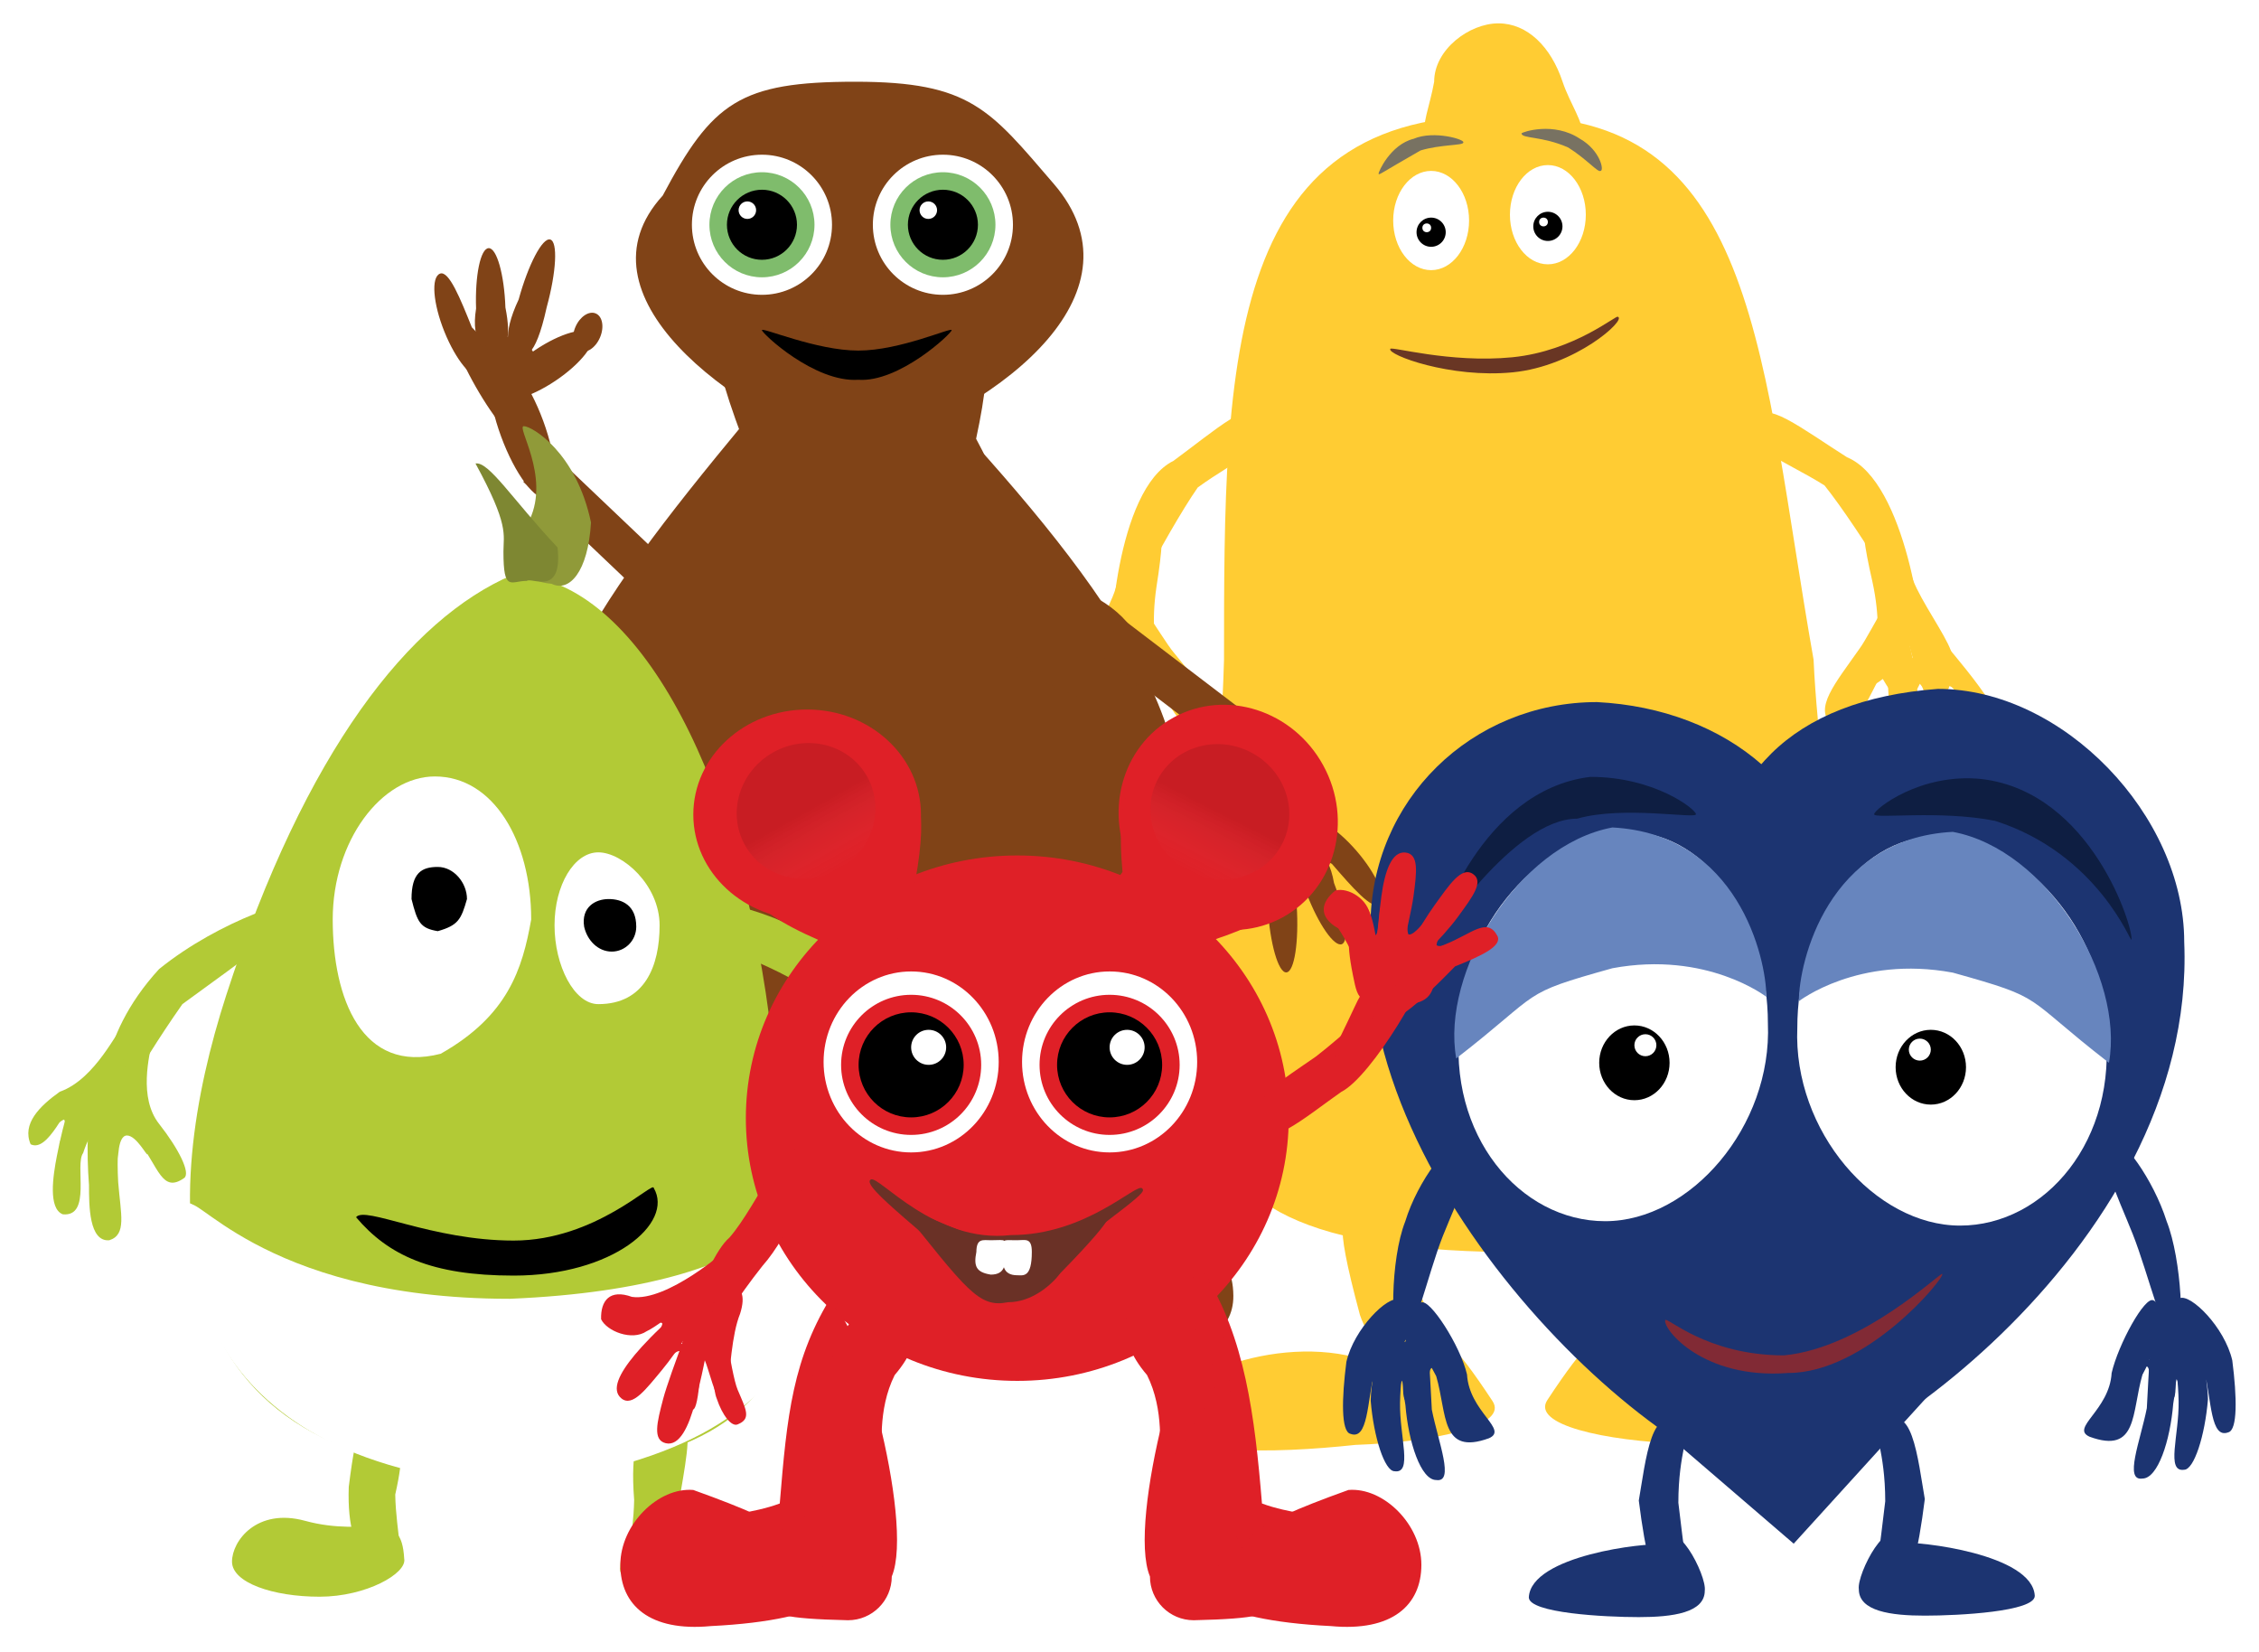 <svg width="387" height="283" viewBox="0 0 387 283" fill="none" xmlns="http://www.w3.org/2000/svg">
<g filter="url(#filter0_d_363_1552)">
<path d="M267.693 10C270.193 17.5 277.693 23.5 256.693 20C239.693 23 244.193 18.5 245.693 10C245.693 4.477 251.723 0 256.693 0C261.664 0 265.693 4 267.693 10Z" fill="#FFCC33"/>
<path d="M310.693 109C313.193 164 340.693 210.5 261.193 210.5C185.193 210.5 207.693 178.5 209.693 109C209.693 57.637 209.693 13 260.193 16C301.193 16 301.693 58 310.693 109Z" fill="#FFCC33"/>
<path d="M255.693 236C258.443 240.176 246.193 243 232.193 243.5C218.193 245 199.693 245.5 199.693 239C197.693 233.5 216.693 224.5 232.193 228.5C245.724 228.5 242.193 215.5 255.693 236Z" fill="#FFCC33"/>
<path d="M243.337 217.819C247.193 227 255.053 236.053 252.193 237C249.333 237.947 235.931 230.161 232.98 221.248C228.193 203.395 229.955 204.342 232.815 203.395C235.675 202.448 239.693 196 243.337 217.819Z" fill="#FFCC33"/>
<path d="M265.082 235.821C262.332 239.997 274.582 242.821 288.582 243.321C302.582 244.821 321.082 245.321 321.082 238.821C323.082 233.321 304.082 224.321 288.582 228.321C275.051 228.321 278.582 215.321 265.082 235.821Z" fill="#FFCC33"/>
<path d="M277.439 217.64C273.582 226.821 265.722 235.874 268.582 236.821C271.442 237.768 284.845 229.982 287.796 221.069C292.582 203.216 290.821 204.163 287.961 203.216C285.101 202.269 281.082 195.821 277.439 217.64Z" fill="#FFCC33"/>
<path d="M196.693 117C196.693 125.284 199.693 133 196.693 133C194.193 134 191.693 128 191.693 117C191.693 108.716 193.589 102 194.693 102C195.798 102 196.693 108.716 196.693 117Z" fill="#FFCC33"/>
<path d="M190.693 115.5C188.401 123.461 190.451 131.294 187.693 130.5C185.118 130.8 184.15 124.071 187.193 113.5C189.485 105.539 192.042 99.502 193.057 99.794C194.072 100.086 192.985 107.539 190.693 115.5Z" fill="#FFCC33"/>
<path d="M185.693 115.5C180.962 122.301 180.549 128.139 178.193 126.5C176.362 125.226 176.912 121.53 183.194 112.5C187.924 105.7 192.097 100.449 192.965 101.053C193.832 101.656 190.424 108.699 185.693 115.5Z" fill="#FFCC33"/>
<path d="M201.168 107.883C205.693 113.5 209.693 117.5 206.693 120.5C203.193 123.5 200.552 116.665 196.688 110.869C192.825 105.073 190.456 98.824 191.694 98C192.693 93.5 198.693 105 201.168 107.883Z" fill="#FFCC33"/>
<path d="M193.688 112.75C193.688 114.407 193.693 119 191.193 114.5C188.198 119.25 188.688 114.407 188.688 112.75C188.688 111.093 189.808 109.75 191.188 109.75C192.569 109.75 193.688 111.093 193.688 112.75Z" fill="#FFCC33"/>
<path d="M200.116 110.5C200.648 112.069 202.132 116.416 197.475 113.245C194.193 120 194.229 114.249 193.696 112.68C193.163 111.111 194.169 109.352 195.941 108.75C197.714 108.148 199.583 108.931 200.116 110.5Z" fill="#FFCC33"/>
<path d="M188.322 114.651C188.108 115.609 187.518 118.263 186.141 115.225C182.4 117.63 184.19 114.733 184.404 113.776C184.618 112.818 185.669 112.238 186.75 112.48C187.832 112.722 188.536 113.694 188.322 114.651Z" fill="#FFCC33"/>
<path d="M205.193 79.5C199.834 87.205 189.193 107.5 190.693 108C189.716 106.662 191.193 79.795 201.014 74.95C207.78 70.007 215.693 63 215.036 68.422C219.193 72 211.96 74.557 205.193 79.5Z" fill="#FFCC33"/>
<path d="M198.128 96.466C196.193 109.5 201.693 111 193.027 107.51C177.193 118.5 190.485 101.827 191.461 95.446C192.437 89.065 194.721 84.12 196.563 84.402C198.404 84.683 200.193 83.5 198.128 96.466Z" fill="#FFCC33"/>
<path d="M323.584 115.991C324.145 124.257 321.673 132.157 324.666 131.955C327.228 132.783 329.317 126.628 328.573 115.653C328.013 107.388 325.668 100.816 324.566 100.89C323.464 100.965 323.024 107.726 323.584 115.991Z" fill="#FFCC33"/>
<path d="M329.469 114.089C332.294 121.877 330.779 129.83 333.477 128.852C336.066 128.976 336.577 122.198 332.826 111.857C330.001 104.069 327.042 98.218 326.049 98.579C325.056 98.939 326.644 106.301 329.469 114.089Z" fill="#FFCC33"/>
<path d="M334.458 113.751C339.638 120.216 340.445 126.013 342.684 124.219C344.425 122.824 343.627 119.174 336.749 110.589C331.569 104.124 327.051 99.168 326.226 99.829C325.401 100.489 329.278 107.286 334.458 113.751Z" fill="#FFCC33"/>
<path d="M318.503 107.198C314.368 113.108 310.648 117.369 313.844 120.16C317.539 122.916 319.712 115.918 323.175 109.874C326.637 103.83 328.578 97.436 327.288 96.697C325.986 92.275 320.778 104.154 318.503 107.198Z" fill="#FFCC33"/>
<path d="M326.295 111.548C326.407 113.201 326.713 117.784 328.903 113.125C332.212 117.662 331.396 112.863 331.284 111.21C331.172 109.557 329.964 108.292 328.587 108.386C327.209 108.479 326.183 109.895 326.295 111.548Z" fill="#FFCC33"/>
<path d="M319.73 109.738C319.305 111.339 318.119 115.776 322.551 112.298C326.282 118.815 325.857 113.08 326.283 111.479C326.708 109.877 325.586 108.189 323.777 107.709C321.968 107.228 320.156 108.136 319.73 109.738Z" fill="#FFCC33"/>
<path d="M331.778 113.082C332.056 114.023 332.824 116.632 333.993 113.507C337.887 115.653 335.906 112.884 335.627 111.943C335.349 111.003 334.262 110.495 333.199 110.809C332.136 111.124 331.5 112.141 331.778 113.082Z" fill="#FFCC33"/>
<path d="M312.568 79.152C318.436 86.477 330.425 106.006 328.962 106.606C329.847 105.205 326.556 78.499 316.431 74.329C309.345 69.856 300.977 63.4 301.999 68.765C298.093 72.616 305.483 74.678 312.568 79.152Z" fill="#FFCC33"/>
<path d="M320.764 95.601C323.576 108.475 318.19 110.343 326.601 106.275C343.141 116.169 328.753 100.433 327.347 94.133C325.942 87.832 323.329 83.053 321.511 83.459C319.693 83.864 317.827 82.805 320.764 95.601Z" fill="#FFCC33"/>
<ellipse cx="245.174" cy="33.775" rx="6.5" ry="8.5" fill="white"/>
<circle cx="245.174" cy="35.775" r="2.5" fill="black"/>
<circle cx="244.424" cy="35.025" r="0.75" fill="white"/>
<ellipse cx="265.174" cy="32.775" rx="6.5" ry="8.5" fill="white"/>
<circle cx="265.174" cy="34.775" r="2.5" fill="black"/>
<circle cx="264.424" cy="34.025" r="0.75" fill="white"/>
<path d="M250.674 20.433C250.674 20.933 246.788 20.73 243.353 21.775C236.353 25.775 236.254 26.038 236.173 25.774C236.093 25.51 238.173 20.774 242.173 19.774C245.673 18.274 251.174 19.933 250.674 20.433Z" fill="#787262"/>
<path d="M274.174 25.275C273.796 25.603 271.715 23.182 268.674 21.275C264.174 19.275 260.674 19.775 260.661 18.844C260.808 18.61 266.174 16.775 270.674 19.775C274.174 21.775 274.879 25.325 274.174 25.275Z" fill="#787262"/>
<path d="M277.174 50.275C278.674 50.775 269.891 58.713 259.174 59.775C248.457 60.837 237.674 56.775 238.174 55.775C238.119 55.226 248.362 58.26 259.079 57.198C269.796 56.136 277.119 49.726 277.174 50.275Z" fill="#693624"/>
</g>
<g filter="url(#filter1_d_363_1552)">
<path d="M180.534 27.5C196.034 45.5 173.534 65 146.534 74C125.034 66.5 98.034 46.5 113.534 29.5C122.034 13.5 126.772 10 146.534 10C166.297 10 169.572 14.769 180.534 27.5Z" fill="#804317"/>
<path d="M202.534 135.5C202.534 162.01 177.686 183.5 147.034 183.5C116.383 183.5 91.534 162.01 91.534 135.5C91.534 108.99 112.534 86.5 144.534 48C175.534 80.5 202.534 108.99 202.534 135.5Z" fill="#804317"/>
<path d="M167.221 71.16C179.721 94.16 159.095 80.16 147.221 80.16C135.347 80.16 117.221 88.16 127.221 71.16C113.034 33.5 135.347 61.16 147.221 61.16C159.095 61.16 174.034 39.5 167.221 71.16Z" fill="#804317"/>
<ellipse cx="184" cy="105.955" rx="12.992" ry="8.442" transform="rotate(29.56 184 105.955)" fill="#804317"/>
<path d="M163.034 52.552C163.034 53.104 154.034 61.552 147.034 61.052C139.534 61.552 130.534 53.104 130.534 52.552C130.534 51.999 139.855 56.052 147.034 56.052C154.214 56.052 163.034 51.999 163.034 52.552Z" fill="black"/>
<circle cx="161.534" cy="34.5" r="12" fill="white"/>
<circle cx="161.534" cy="34.5" r="9" fill="#7FBC6C"/>
<circle cx="161.534" cy="34.5" r="6" fill="black"/>
<circle cx="159.034" cy="32" r="1.5" fill="white"/>
<circle cx="130.534" cy="34.5" r="12" fill="white"/>
<circle cx="130.534" cy="34.5" r="9" fill="#7FBC6C"/>
<circle cx="130.534" cy="34.5" r="6" fill="black"/>
<circle cx="128.034" cy="32" r="1.5" fill="white"/>
<rect x="94.47" y="73.459" width="25.706" height="7" transform="rotate(43.567 94.47 73.459)" fill="#804317"/>
<rect width="30.575" height="7.128" transform="matrix(-0.795 -0.606 0.621 -0.784 212.36 126.274)" fill="#804317"/>
<rect width="7.181" height="14.906" transform="matrix(-0.901 0.434 -0.445 -0.895 223.289 134.052)" fill="#804317"/>
<circle cx="86.669" cy="59.172" r="5.5" transform="rotate(5.604 86.669 59.172)" fill="#804317"/>
<ellipse cx="100.683" cy="52.91" rx="2.29" ry="3.5" transform="rotate(23.265 100.683 52.91)" fill="#804317"/>
<ellipse cx="93.425" cy="58.589" rx="3.154" ry="9.534" transform="rotate(56.103 93.425 58.589)" fill="#804317"/>
<path d="M93.658 48.624C91.607 57.945 89.746 57.111 88.419 56.746C87.092 56.381 85.875 53.596 88.853 47.303C90.514 41.262 92.937 36.661 94.263 37.026C95.59 37.391 95.319 42.584 93.658 48.624Z" fill="#804317"/>
<path d="M86.585 48.675C87.649 53.964 86.758 56.316 84.731 56.387C83.344 56.436 80.582 54.888 81.559 48.852C81.359 43.187 82.322 38.555 83.71 38.506C85.097 38.457 86.385 43.01 86.585 48.675Z" fill="#804317"/>
<path d="M80.835 52.068C84.972 55.991 83.996 59.885 82.458 60.503C80.921 61.122 78.088 57.677 76.129 52.81C74.171 47.942 73.83 43.495 75.367 42.876C76.904 42.258 78.877 47.201 80.835 52.068Z" fill="#804317"/>
<ellipse cx="83.537" cy="61.14" rx="2.319" ry="12.079" transform="rotate(-29.718 83.537 61.14)" fill="#804317"/>
<ellipse cx="89.45" cy="69.426" rx="3.847" ry="12.619" transform="rotate(-20.162 89.45 69.426)" fill="#804317"/>
<circle cx="220.345" cy="139.152" r="5.5" transform="rotate(166.604 220.345 139.152)" fill="#804317"/>
<ellipse cx="209.133" cy="149.635" rx="2.29" ry="3.5" transform="rotate(-175.736 209.133 149.635)" fill="#804317"/>
<ellipse cx="214.147" cy="141.903" rx="3.154" ry="9.534" transform="rotate(-142.897 214.147 141.903)" fill="#804317"/>
<path d="M217.171 151.4C216.075 141.92 218.107 142.103 219.481 142.016C220.854 141.929 222.911 144.166 222.145 151.085C222.54 157.338 221.748 162.477 220.375 162.564C219.001 162.651 217.567 157.653 217.171 151.4Z" fill="#804317"/>
<path d="M223.843 149.05C221.114 144.395 221.191 141.881 223.084 141.154C224.38 140.656 227.495 141.22 228.537 147.246C230.57 152.537 231.168 157.23 229.872 157.729C228.576 158.227 225.876 154.341 223.843 149.05Z" fill="#804317"/>
<path d="M228.174 143.969C222.986 141.607 222.641 137.607 223.893 136.522C225.145 135.437 228.946 137.771 232.382 141.736C235.818 145.701 237.589 149.795 236.337 150.88C235.085 151.965 231.611 147.934 228.174 143.969Z" fill="#804317"/>
<path d="M174.534 194.5C173.034 207 173.534 213.5 168.353 216.5C163.267 216.833 163.034 209 165.534 195.5C164.034 183.5 161.534 171 168.353 173.433C173.439 173.1 173.758 182.651 174.534 194.5Z" fill="#804317"/>
<path d="M119.533 193.558C121.273 181.089 120.898 174.58 126.136 171.681C131.228 171.445 131.31 179.282 128.551 192.731C129.819 204.758 132.078 217.303 125.307 214.74C120.216 214.975 120.081 205.419 119.533 193.558Z" fill="#804317"/>
<path d="M134.534 217.5C134.978 221.062 125.259 223.038 117.534 224C109.809 226.291 100.978 225.062 100.534 221.5C100.091 217.938 107.31 210.462 115.034 209.5C122.759 208.538 134.091 213.938 134.534 217.5Z" fill="#804317"/>
<path d="M85.615 218.261C85.085 211.659 90.6 207.419 102.034 206.5C114.281 207.335 125.991 207.461 126.281 215.335C127.534 223.5 114.781 224.835 103.703 227.248C92.268 228.167 86.298 226.749 85.615 218.261Z" fill="#804317"/>
<path d="M135.534 216C135.534 219.5 132.162 221.5 125.534 221.5C118.907 221.5 113.534 219.038 113.534 216C113.534 212.962 118.907 210.5 125.534 210.5C132.162 210.5 135.534 211.5 135.534 216Z" fill="#804317"/>
<path d="M162.451 215.767C162.258 212.115 172.092 210.819 179.865 210.408C187.732 208.646 196.456 210.542 196.649 214.195C196.842 217.848 189.117 224.916 181.344 225.327C173.571 225.738 162.644 219.42 162.451 215.767Z" fill="#804317"/>
<path d="M211.292 217.938C211.35 224.272 205.546 227.945 194.075 228.05C181.919 226.427 170.249 225.516 170.521 217.984C169.854 210.11 182.669 209.697 193.892 208.143C205.363 208.037 211.217 209.794 211.292 217.938Z" fill="#804317"/>
<path d="M161.342 217.103C161.591 213.612 165.097 211.856 171.707 212.327C178.318 212.797 183.502 215.635 183.287 218.665C183.071 221.694 177.537 223.769 170.927 223.299C164.316 222.829 161.023 221.592 161.342 217.103Z" fill="#804317"/>
</g>
<g filter="url(#filter2_d_363_1552)">
<path d="M131.747 170C137.247 211.5 149.747 246.5 87.747 248.5C24.747 248.5 27.747 200.5 38.747 166.5C52.328 124.523 70.247 102 87.747 94.5C108.247 94.5 126.048 127 131.747 170Z" fill="#B2CA36"/>
<path d="M101.247 85.5C100.747 94 97.5 97.5 94.5 96C89.5 95.5 90.747 93.837 90.747 85C94.247 77.5 88.367 69 89.747 69C91.128 69 98.747 73.5 101.247 85.5Z" fill="#909A39"/>
<path d="M95.517 89.775C96.423 98.242 91.151 94.842 90.247 95.5C87.5 95.5 86.247 97.5 86.247 90.5C86.247 87.5 87.247 86 81.459 75.393C83.747 75 87.747 81.5 95.517 89.775Z" fill="#7E8732"/>
<path d="M67.711 252C67.814 258.448 69.714 264.954 67.711 264.825C65.708 264.696 59.247 264.825 59.748 250.693C61.225 238.816 62.078 239.813 64.082 239.942C66.085 240.071 70.88 238.022 67.711 252Z" fill="#B2CA36"/>
<path d="M69.247 263C69.747 265.497 62.755 269.503 54.747 269.503C46.739 269.503 39.747 267.092 39.747 263.503C39.747 259.913 44.033 254.259 52.247 256.5C63.247 259.5 68.747 254 69.247 263Z" fill="#B2CA36"/>
<path d="M108.64 252.937C108.537 259.385 106.637 265.891 108.64 265.762C110.643 265.633 117.104 265.762 116.603 251.63C117.747 245 118.607 239.871 116.603 240C114.6 240.129 107.247 235 108.64 252.937Z" fill="#B2CA36"/>
<path d="M106.247 264.44C105.747 266.938 111.239 269.5 119.247 269.5C127.247 268 136.604 268.03 136.604 264.44C136.604 260.85 132.318 255.197 124.104 257.437C113.104 260.437 106.747 255.44 106.247 264.44Z" fill="#B2CA36"/>
<path d="M113 154.5C113 161.404 110.5 168 102.5 168C98.358 168 95 161.404 95 154.5C95 147.596 98.358 142 102.5 142C106.642 142 113 147.596 113 154.5Z" fill="white"/>
<path d="M109 154.737C109 157.091 107.119 159 104.799 159C102.479 159 100.598 157.105 100.073 154.737C99.548 151.421 101.954 150 104.274 150C106.594 150 109 151.067 109 154.737Z" fill="black"/>
<path d="M112 199.5C115.5 205.5 105 214.5 88 214.5C73.917 214.5 66.5 211 61 204.5C62.5 202.5 73.917 208.5 88 208.5C102.083 208.5 112 198.119 112 199.5Z" fill="black"/>
<path d="M91 153.5C89.5 162 87 170 75.5 176.5C62 180 57 167.031 57 153.5C57 139.969 65.387 129 74.5 129C84.5 129 91 139.969 91 153.5Z" fill="white"/>
<path d="M80 150C79 153.5 78.5 154.5 75 155.5C72 155 71.5 154 70.5 150C70.5 145.5 72.239 144.5 75 144.5C77.761 144.5 80 147.239 80 150Z" fill="black"/>
<path d="M137.318 202.975C137.318 207.669 150.318 243.475 87.318 250.475C30.318 246.475 32.318 207.669 32.318 202.975C32.318 198.28 43.818 218.474 87.318 218.474C135.818 216.474 137.318 198.28 137.318 202.975Z" fill="white"/>
<path d="M27.695 212.942C25.223 215.545 22.318 216.474 21.141 215.681C18.818 214.474 21.069 211.598 23.541 208.996C28.318 205.474 31.671 201.385 32.818 202.474C33.965 203.564 32.318 204.474 27.695 212.942Z" fill="white"/>
<path d="M33.028 202.434C33.185 202.963 31.026 203.879 27.318 204.974C23.611 206.069 21.318 208.474 19.818 205.975C19.662 205.445 19.818 202.474 24.318 201.974C28.026 200.879 32.872 201.904 33.028 202.434Z" fill="white"/>
<path d="M137.534 201.453C137.443 202.174 140.533 203.303 145.818 203.975C151.103 204.646 157.851 209.031 159.318 205.475C159.41 204.754 156.818 199.974 148.818 198.475C139.318 198.475 137.626 200.732 137.534 201.453Z" fill="white"/>
<path d="M148.318 212.474C153.818 217.974 154.481 221.89 155.742 221.185C158.32 220.247 157.056 212.41 153.318 208.474C146.818 200.474 138.999 200.349 137.852 201.439C134.818 204.321 141.818 206.974 148.318 212.474Z" fill="white"/>
<path d="M120.747 151.5C123.247 161.685 127.64 157.315 143.247 168.5C152.247 183.5 155.378 188.024 156.354 186.685C157.331 185.346 158.354 173.685 147.354 161.685C136.854 153.185 121.747 149 120.747 151.5Z" fill="#B2CA36"/>
<path d="M149.354 193.357C149.354 193.909 151.198 190.185 152.854 190.185C154.511 190.185 154.354 194.737 154.354 194.185C154.354 193.633 155.511 186.685 153.854 186.685C152.198 186.685 149.354 192.805 149.354 193.357Z" fill="#B2CA36"/>
<path d="M164.355 191.685C164.752 192.069 162.923 188.192 163.634 187.457C164.354 187.685 167.752 190.569 167.354 190.185C166.957 189.801 162.065 182.95 161.354 183.685C160.644 184.42 163.957 191.301 164.355 191.685Z" fill="#B2CA36"/>
<path d="M160.355 193.185C161.855 195.185 158.855 204.185 163.855 203.685C166.355 202.685 165.541 197.185 164.855 193.685C163.792 188.265 161.854 179.685 157.354 178.685C149.109 180.302 157.855 185.185 160.355 193.185Z" fill="#B2CA36"/>
<path d="M147.355 188.185C143.942 192.527 141.945 196.601 143.03 197.455C146.854 200.185 147.442 195.527 150.854 191.185C154.267 186.843 156.475 182.583 155.389 181.73C140.354 159.685 154.355 179.279 147.355 188.185Z" fill="#B2CA36"/>
<path d="M154.355 198.186C153.919 203.691 152.855 207.186 155.89 208.132C159.355 208.406 159.355 202.185 159.355 198.686C159.79 193.18 159.731 185.294 158.354 185.185C147.522 184.328 155.354 180.685 154.355 198.186Z" fill="#B2CA36"/>
<path d="M161.354 183.686C163.354 185.186 166.354 193.186 169.354 191.686C170.854 188.186 167.854 185.185 164.354 182.685C158.11 180.5 154.387 171.66 153.854 172.185C149.663 176.319 155.048 178.204 161.354 183.686Z" fill="#B2CA36"/>
<path d="M52.747 150.5C53.723 151.839 41.288 160.679 31.247 168C22.532 180.395 19.224 188.339 18.247 187C17.271 185.661 16.247 174 27.247 162C37.747 153.5 51.771 149.162 52.747 150.5Z" fill="#B2CA36"/>
<path d="M25.247 193.672C25.247 194.224 23.404 190.5 21.747 190.5C20.09 190.5 20.247 195.052 20.247 194.5C20.247 193.948 19.09 187 20.747 187C22.404 187 25.247 193.119 25.247 193.672Z" fill="#B2CA36"/>
<path d="M10.247 192C9.85 192.384 11.679 188.507 10.968 187.772C10.247 188 6.85 190.884 7.247 190.5C7.644 190.116 12.537 183.265 13.247 184C13.958 184.735 10.644 191.616 10.247 192Z" fill="#B2CA36"/>
<path d="M14.247 193.5C12.747 195.5 15.747 204.5 10.747 204C8.247 203 9.061 197.5 9.747 194C10.81 188.58 12.747 180 17.247 179C25.493 180.617 16.747 185.5 14.247 193.5Z" fill="#B2CA36"/>
<path d="M27.247 188.5C30.66 192.842 32.657 196.916 31.572 197.77C27.747 200.5 27.16 195.842 23.747 191.5C20.334 187.158 18.127 182.898 19.213 182.045C34.247 160 20.247 179.594 27.247 188.5Z" fill="#B2CA36"/>
<path d="M20.247 198.501C20.683 204.006 21.747 207.501 18.712 208.447C15.247 208.721 15.247 202.5 15.247 199.001C14.812 193.495 14.871 185.609 16.247 185.5C27.079 184.643 19.247 181 20.247 198.501Z" fill="#B2CA36"/>
<path d="M13.248 184.001C11.248 185.501 8.247 193.501 5.248 192.001C3.747 188.501 6.747 185.5 10.247 183C16.491 180.815 20.215 171.975 20.747 172.5C24.939 176.634 19.554 178.519 13.248 184.001Z" fill="#B2CA36"/>
</g>
<g filter="url(#filter3_d_363_1552)">
<path d="M322.969 253.154C321.082 269.732 319.951 269.355 325.603 268.225C327.06 268.225 328.617 261.82 329.748 252.777C328.617 246.372 327.487 234.315 322.212 241.097C320.756 241.097 322.969 244.414 322.969 253.154Z" fill="#1C3471"/>
<path d="M318.444 268.225C318.444 271.993 323.921 272.746 329.748 272.746C335.574 272.746 348.587 272.06 348.587 269.355C348.21 262.196 328.617 259.936 325.603 260.312C323.719 254.661 318.068 265.588 318.444 268.225Z" fill="#1C3471"/>
<path d="M287.528 253.407C289.415 269.986 290.545 269.609 284.893 268.478C283.437 268.478 281.879 262.073 280.749 253.031C281.879 246.625 283.009 234.568 288.284 241.35C289.741 241.35 287.528 244.668 287.528 253.407Z" fill="#1C3471"/>
<path d="M292.052 268.478C292.052 272.246 286.575 272.999 280.749 272.999C274.922 272.999 261.91 272.313 261.91 269.608C262.287 262.45 281.879 260.189 284.893 260.566C286.777 254.914 292.429 265.841 292.052 268.478Z" fill="#1C3471"/>
<path d="M240.737 205.225C238.168 211.712 238.11 225.21 239.983 225.952C241.856 226.694 244.6 214.238 247.169 207.751C249.738 201.264 254.2 192.548 250.452 191.645C248.579 190.904 242.904 198.14 240.737 205.225Z" fill="#1C3471"/>
<path d="M230.654 229.28C229.844 235.575 229.729 241.232 231.351 241.603C234.366 242.734 234.194 236.356 235.496 230.677C236.798 224.998 241.263 218.992 239.64 218.62C237.757 217.867 231.956 223.601 230.654 229.28Z" fill="#1C3471"/>
<path d="M246.046 231.726C247.93 238.213 246.799 245.371 255.088 242.357C258.479 240.85 251.697 237.836 251.321 231.431C250.19 226.532 244.901 218.308 243.448 219.121C239.68 218.744 243.201 226.641 246.046 231.726Z" fill="#1C3471"/>
<path d="M234.82 235.925C235.334 242.251 237.222 247.982 238.887 248.009C242.07 248.489 239.752 242.113 239.847 236.287C239.942 230.462 241.682 220.531 240.017 220.504C238.018 220.158 234.915 230.1 234.82 235.925Z" fill="#1C3471"/>
<path d="M240.771 236.706C241.285 243.032 243.408 249.516 246.046 249.516C249.229 249.996 246.422 243.111 245.292 237.459C244.915 231.431 244.696 220.531 243.031 220.504C241.032 220.158 239.64 230.677 240.771 236.706Z" fill="#1C3471"/>
<path d="M244.162 233.314C245.128 233.275 244.539 230.677 245.292 230.3C246.046 230.677 246.046 232.938 247.553 232.938C247.553 232.313 245.956 229.17 244.915 229.17C243.875 229.17 244.162 232.69 244.162 233.314Z" fill="#1C3471"/>
<path d="M238.893 236.169C239.736 236.282 239.64 233.315 240.189 232.492C240.566 233.622 240.018 236.007 241.32 236.26C241.471 235.48 241.669 225.954 240.771 225.779C239.873 225.604 239.044 235.389 238.893 236.169Z" fill="#1C3471"/>
<path d="M233.763 236.24C234.607 236.354 234.511 233.386 235.06 232.563C235.437 233.694 234.889 236.078 236.19 236.331C236.342 235.551 236.54 226.025 235.641 225.85C234.743 225.676 233.915 235.46 233.763 236.24Z" fill="#1C3471"/>
<path d="M371.175 205.18C373.78 211.758 374.366 225.236 372.682 225.903C370.999 226.569 367.998 214.026 365.393 207.448C362.788 200.87 358.365 191.993 361.756 191.239C363.439 190.573 368.915 198.021 371.175 205.18Z" fill="#1C3471"/>
<path d="M382.423 229.027C383.232 235.322 383.348 240.979 381.725 241.351C378.711 242.481 378.882 236.103 377.58 230.424C376.279 224.745 371.813 218.739 373.436 218.367C375.32 217.614 381.121 223.348 382.423 229.027Z" fill="#1C3471"/>
<path d="M367.031 231.473C365.147 237.96 366.277 245.118 357.988 242.104C354.597 240.597 361.379 237.583 361.756 231.178C362.886 226.279 367.462 217.931 368.915 218.744C370.817 219.449 369.875 226.388 367.031 231.473Z" fill="#1C3471"/>
<path d="M378.256 235.672C377.742 241.998 375.854 247.729 374.189 247.756C371.006 248.236 373.325 241.86 373.23 236.034C373.135 230.209 371.395 220.278 373.059 220.251C375.058 219.905 378.161 229.847 378.256 235.672Z" fill="#1C3471"/>
<path d="M372.306 236.453C371.791 242.779 369.668 249.263 367.031 249.263C363.848 249.743 366.654 242.858 367.784 237.206C368.161 231.178 368.38 220.278 370.045 220.251C372.044 219.905 373.436 230.424 372.306 236.453Z" fill="#1C3471"/>
<path d="M368.915 233.062C367.948 233.022 368.538 230.424 367.784 230.047C367.031 230.424 367.031 232.685 365.524 232.685C365.524 232.06 367.121 228.917 368.161 228.917C369.201 228.917 368.915 232.437 368.915 233.062Z" fill="#1C3471"/>
<path d="M374.184 235.916C373.34 236.029 373.436 233.062 372.887 232.239C372.51 233.369 373.058 235.754 371.757 236.007C371.605 235.227 371.407 225.701 372.306 225.526C373.204 225.351 374.032 235.136 374.184 235.916Z" fill="#1C3471"/>
<path d="M379.313 235.987C378.469 236.101 378.565 233.133 378.017 232.31C377.64 233.441 378.187 235.825 376.886 236.078C376.735 235.298 376.537 225.772 377.435 225.597C378.333 225.423 379.162 235.207 379.313 235.987Z" fill="#1C3471"/>
<path d="M293.882 150.924C293.882 172.565 278.531 249.263 299.964 249.263C313.152 252.277 376.45 210.832 374.189 157.329C374.189 135.688 353.423 114 331.99 114C306.746 115.884 293.882 129.283 293.882 150.924Z" fill="#1C3471"/>
<path d="M307.287 260.419L280.749 237.61L330.107 235.322L307.287 260.419Z" fill="#1C3471"/>
<path d="M313.528 153.185C313.528 174.826 329.31 251.147 307.877 251.147C286.444 251.147 231.391 200.659 234.782 154.692C234.782 133.051 252.157 116.261 273.59 116.261C295.82 117.391 313.528 131.544 313.528 153.185Z" fill="#1C3471"/>
<path d="M321.064 135.476C321.064 136.309 332.367 134.723 341.787 136.607C359.495 142.258 365.147 157.785 365.147 156.953C365.524 155.069 358.365 131.708 339.526 129.448C328.976 128.317 321.064 134.644 321.064 135.476Z" fill="#0E1E42"/>
<path d="M290.545 135.476C290.545 136.309 278.111 133.969 270.199 136.23C259.17 136.23 246.085 157.031 246.085 156.199C246.085 155.367 253.621 131.332 272.46 129.071C283.488 129.071 290.545 134.644 290.545 135.476Z" fill="#0E1E42"/>
<path d="M332.744 214.223C333.121 214.976 319.687 231.178 306.37 231.178C291.675 232.308 284.893 223.642 285.27 222.135C285.459 221.381 292.298 228.164 305.616 228.164C319.18 226.887 332.744 213.599 332.744 214.223Z" fill="#812A35"/>
<path d="M307.906 172.024C307.152 189.732 321.221 205.934 335.787 205.934C350.353 205.934 362.915 191.239 360.654 172.024C360.654 155.793 346.586 139.244 332.019 139.244C317.453 139.244 307.906 155.793 307.906 172.024Z" fill="white"/>
<ellipse cx="6.028" cy="6.405" rx="6.028" ry="6.405" transform="matrix(-1 0 0 1 336.805 172.4)" fill="black"/>
<path d="M308.17 167.502C308.17 167.502 318.343 159.59 334.544 162.604C350.746 167.126 346.225 166.372 361.296 178.052C363.933 163.358 350.746 141.505 334.544 138.49C313.068 139.621 308.17 160.843 308.17 167.502Z" fill="#6785BE"/>
<circle cx="1.884" cy="1.884" r="1.884" transform="matrix(-1 0 0 1 330.777 173.907)" fill="white"/>
<path d="M302.866 171.27C303.62 188.979 289.551 205.18 274.985 205.18C260.419 205.18 247.857 190.486 250.118 171.27C250.118 155.039 264.186 138.491 278.753 138.491C293.319 138.491 302.866 155.039 302.866 171.27Z" fill="white"/>
<ellipse cx="279.995" cy="178.052" rx="6.028" ry="6.405" fill="black"/>
<path d="M302.602 166.749C302.602 166.749 292.429 158.837 276.228 161.851C260.026 166.372 264.547 165.619 249.476 177.299C246.839 162.604 260.026 140.751 276.228 137.737C297.704 138.867 302.602 160.09 302.602 166.749Z" fill="#6785BE"/>
<circle cx="281.879" cy="175.038" r="1.884" fill="white"/>
</g>
<g filter="url(#filter4_d_363_1552)">
<ellipse cx="174.275" cy="187.534" rx="46.5" ry="45" fill="#DF2027"/>
<ellipse cx="138.275" cy="135.534" rx="19.5" ry="18" fill="#DF2027"/>
<path d="M156.775 147.034C159.162 152.808 156.122 156.197 150.891 158.36C145.66 160.522 142.662 162.808 140.275 157.034C113.775 145.534 137.016 139.612 142.247 137.449C147.479 135.287 161.775 119.534 156.775 147.034Z" fill="#DF2027"/>
<ellipse cx="210.411" cy="136.011" rx="19.5" ry="18.557" transform="rotate(61.34 210.411 136.011)" fill="#DF2027"/>
<path d="M207.775 157.034C203.853 161.898 200.635 158.87 196.228 155.317C191.822 151.764 188.378 150.23 192.3 145.366C189.682 116.597 206.025 134.15 210.431 137.704C214.838 141.257 234.303 148.233 207.775 157.034Z" fill="#DF2027"/>
<path d="M229.275 155.034C232.275 159.534 235.029 167.293 234.916 166.212C238.317 167.07 235.61 155.945 234.775 153.034C234.453 150.018 230.976 147.949 228.775 148.534C226.275 150.534 225.775 153.034 229.275 155.034Z" fill="#DF2027"/>
<path d="M249.775 153.034C247.303 156.439 241.169 162.683 240.275 162.034C239.381 161.385 243.303 154.439 245.775 151.034C248.247 147.629 250.362 144.346 252.345 145.708C254.275 147.034 252.247 149.629 249.775 153.034Z" fill="#DF2027"/>
<path d="M256.514 156.291C257.444 158.034 253.789 159.732 249.275 161.534C231.275 180.034 240.564 163.813 240.166 162.815C239.768 161.818 243.105 159.549 247.619 157.747C252.134 155.946 254.775 153.034 256.514 156.291Z" fill="#DF2027"/>
<path d="M242.153 149.524C241.593 153.695 237.775 169.034 237.775 167.534C234.275 169.534 236.093 153.695 236.653 149.525C237.213 145.354 238.383 141.776 240.775 142.034C243.103 142.286 242.713 145.354 242.153 149.524Z" fill="#DF2027"/>
<path d="M245.775 163.034C245.775 166.624 244.141 168.034 240.275 168.034C232.775 167.534 232.775 168.034 231.775 163.034C229.179 150.053 234.409 157.034 238.275 157.034C242.775 156.034 247.775 156.034 245.775 163.034Z" fill="#DF2027"/>
<path d="M244.775 153.034C244.377 153.761 242.775 158.534 240.53 157.126C239.56 156.596 239.097 155.578 239.494 154.851C241.775 151.534 240.775 154.851 241.275 156.034C242.275 156.534 245.172 152.308 244.775 153.034Z" fill="#DF2027"/>
<path d="M250.537 156.603C249.874 157.099 246.432 160.773 244.975 158.559C244.314 157.674 244.316 156.555 244.979 156.059C248.433 153.991 246.144 156.591 246.107 157.876C246.809 158.746 251.201 156.107 250.537 156.603Z" fill="#DF2027"/>
<path d="M236.496 151.648C236.641 152.464 238.378 157.189 235.746 157.496C234.659 157.69 233.659 157.186 233.514 156.37C233.275 149.034 234.775 151.034 235.644 156.179C236.275 156.034 236.351 150.833 236.496 151.648Z" fill="#DF2027"/>
<path d="M244.275 161.034C245.382 162.619 235.109 180.352 229.775 183.034C223.889 187.145 215.275 194.534 216.779 187.291C214.275 184.034 219.547 181.089 225.433 176.978C236.275 168.534 243.168 159.449 244.275 161.034Z" fill="#DF2027"/>
<path d="M235.177 169.965C233.932 172.736 229.144 177.425 228.275 177.034C228.275 176.034 230.784 171.322 232.029 168.551C233.534 165.201 234.988 163.851 235.857 164.241C236.726 164.632 236.422 167.195 235.177 169.965Z" fill="#DF2027"/>
<path d="M108.254 218.144C114.275 219.034 124.672 209.921 123.775 210.534C126.631 212.57 113.534 222.785 110.775 224.034C108.268 225.742 103.957 224.028 102.977 221.973C102.883 218.772 104.464 216.772 108.254 218.144Z" fill="#DF2027"/>
<path d="M108.775 228.034C111.468 224.801 118.775 217.534 119.614 220.071C120.463 220.778 116.088 227.448 113.395 230.681C110.702 233.915 108.373 237.05 106.485 235.559C104.648 234.108 106.082 231.268 108.775 228.034Z" fill="#DF2027"/>
<path d="M113.612 235.609C114.679 231.539 120.351 216.784 120.167 218.273C123.885 216.717 120.138 232.214 119.07 236.284C118.003 240.354 116.403 243.762 114.061 243.212C111.781 242.677 112.544 239.679 113.612 235.609Z" fill="#DF2027"/>
<path d="M124.471 215.423C127.138 216.263 127.771 217.912 126.787 221.034C123.882 228.214 125.785 245.534 121.285 230.534C118.312 220.622 111.275 227.534 114.882 219.714C115.284 215.846 119.778 212.17 124.471 215.423Z" fill="#DF2027"/>
<path d="M112.924 230.175C113.407 229.502 115.701 225.047 117.404 226.466C118.154 227.005 118.37 227.988 117.887 228.66C115.271 231.711 116.765 228.611 116.548 227.471C115.766 226.959 112.441 230.848 112.924 230.175Z" fill="#DF2027"/>
<path d="M108.924 223.449C109.643 223.038 113.51 219.814 114.684 222.19C115.232 223.149 115.093 224.26 114.373 224.67C110.692 226.299 113.282 223.999 113.477 222.729C112.887 221.779 108.205 223.86 108.924 223.449Z" fill="#DF2027"/>
<path d="M116.291 237.065C116.247 236.238 115.102 231.335 117.752 231.354C118.855 231.295 119.785 231.918 119.829 232.745C119.166 240.055 117.923 237.886 117.692 232.674C117.048 232.74 116.335 237.893 116.291 237.065Z" fill="#DF2027"/>
<path d="M116.053 232.793C114.604 231.514 120.408 211.859 124.96 207.995C129.711 202.613 136.215 187.278 136.46 194.672C139.661 197.247 135.358 207.475 130.607 212.858C122.06 223.619 117.502 234.072 116.053 232.793Z" fill="#DF2027"/>
<path d="M122.775 235.534C121.593 232.736 121.759 217.963 122.775 217.534C123.567 218.19 125.181 231.236 126.363 234.034C127.792 237.417 128.775 239.034 126.363 239.989C125.347 240.418 123.775 238.534 122.775 235.534Z" fill="#DF2027"/>
<path d="M133.585 266.345C111.816 254.07 124.275 257.034 133.585 253.534C134.816 238.534 135.775 228.534 142.775 217.534C145.558 219.103 143.579 260.397 141.816 263.524C140.053 266.651 136.368 267.914 133.585 266.345Z" fill="#DF2027"/>
<path d="M152.775 266.034C152.775 270.176 149.417 273.534 145.275 273.534C122.775 273.034 137.775 270.176 137.775 266.034C137.775 261.892 138.133 219.534 142.275 219.534C146.417 219.534 156.775 256.534 152.775 266.034Z" fill="#DF2027"/>
<path d="M138.775 263.034C149.275 268.034 142.275 273.534 121.775 274.534C111.275 275.534 106.275 270.938 106.275 264.034C106.275 257.131 112.772 250.72 118.772 251.22C137.775 258.034 134.775 259.034 138.775 263.034Z" fill="#DF2027"/>
<path d="M153.275 231.534C147.275 243.534 156.775 258.534 143.631 237.541C140.949 236.115 141.087 230.611 143.939 225.247C146.791 219.883 151.277 216.69 153.959 218.116C156.641 219.542 159.275 224.534 153.275 231.534Z" fill="#DF2027"/>
<path d="M216.193 266.345C237.962 254.07 225.503 257.034 216.193 253.534C214.962 238.534 213.275 225.034 206.275 214.034C191.775 218.534 206.199 260.397 207.962 263.524C209.725 266.651 213.411 267.914 216.193 266.345Z" fill="#DF2027"/>
<path d="M197.003 266.034C197.003 270.177 200.361 273.534 204.503 273.534C227.003 273.034 212.003 270.177 212.003 266.034C212.003 261.892 211.645 219.534 207.503 219.534C203.361 219.534 193.003 256.534 197.003 266.034Z" fill="#DF2027"/>
<path d="M211.003 263.034C200.503 268.034 207.503 273.534 228.003 274.534C238.503 275.534 243.503 270.938 243.503 264.034C243.503 257.131 237.006 250.72 231.006 251.22C212.003 258.034 215.003 259.034 211.003 263.034Z" fill="#DF2027"/>
<path d="M196.503 231.534C202.503 243.534 193.003 258.534 206.147 237.542C208.829 236.116 208.691 230.611 205.839 225.247C202.987 219.883 198.501 216.69 195.819 218.116C193.137 219.542 190.503 224.534 196.503 231.534Z" fill="#DF2027"/>
<ellipse cx="208.977" cy="135.063" rx="12" ry="11.5" transform="rotate(-153.332 208.977 135.063)" fill="url(#paint0_linear_363_1552)"/>
<ellipse cx="138.092" cy="134.901" rx="12" ry="11.5" transform="rotate(150.709 138.092 134.901)" fill="url(#paint1_linear_363_1552)"/>
<path d="M195.674 199.562C196.397 200.324 195.15 201.062 171.174 219.062C159.174 207.562 147.174 199.062 149.197 198.033C150.577 197.331 160.174 209.062 173.174 207.562C186.174 207.562 194.697 198.533 195.674 199.562Z" fill="#6A3126"/>
<path d="M181.674 214.062C180.174 216.062 176.816 219.062 172.674 219.062C167.674 220.062 165.674 217.062 153.674 202.062C155.674 203.062 168.532 209.062 172.674 209.062C178.674 211.062 202.674 192.562 181.674 214.062Z" fill="#6A3126"/>
<path d="M171.767 210.941C171.767 212.598 171.767 214.441 174.267 214.441C175.267 214.441 176.767 214.942 176.767 210.441C176.767 207.941 175.647 208.441 174.267 208.441C171.491 208.441 171.74 208.052 171.767 210.941Z" fill="white"/>
<path d="M172.24 210.831C172.24 212.488 172.24 214.331 169.74 214.331C167.267 213.941 166.767 212.941 167.267 210.441C167.293 208.052 168.386 208.441 169.767 208.441C172.542 208.441 172.267 207.941 172.24 210.831Z" fill="white"/>
<ellipse cx="190.092" cy="177.901" rx="15" ry="15.5" fill="white"/>
<circle cx="190.092" cy="178.401" r="12" fill="#DF2027"/>
<circle cx="190.092" cy="178.401" r="9" fill="black"/>
<circle cx="193.092" cy="175.401" r="3" fill="white"/>
<ellipse cx="156.092" cy="177.901" rx="15" ry="15.5" fill="white"/>
<circle cx="156.092" cy="178.401" r="12" fill="#DF2027"/>
<circle cx="156.092" cy="178.401" r="9" fill="black"/>
<circle cx="159.092" cy="175.401" r="3" fill="white"/>
</g>
<defs>
<filter id="filter0_d_363_1552" x="173.276" y="0" width="174.196" height="252.451" filterUnits="userSpaceOnUse" color-interpolation-filters="sRGB">
<feFlood flood-opacity="0" result="BackgroundImageFix"/>
<feColorMatrix in="SourceAlpha" type="matrix" values="0 0 0 0 0 0 0 0 0 0 0 0 0 0 0 0 0 0 127 0" result="hardAlpha"/>
<feOffset dy="4"/>
<feGaussianBlur stdDeviation="2"/>
<feComposite in2="hardAlpha" operator="out"/>
<feColorMatrix type="matrix" values="0 0 0 0 0 0 0 0 0 0 0 0 0 0 0 0 0 0 0.25 0"/>
<feBlend mode="normal" in2="BackgroundImageFix" result="effect1_dropShadow_363_1552"/>
<feBlend mode="normal" in="SourceGraphic" in2="effect1_dropShadow_363_1552" result="shape"/>
</filter>
<filter id="filter1_d_363_1552" x="70.405" y="10" width="170.334" height="226.051" filterUnits="userSpaceOnUse" color-interpolation-filters="sRGB">
<feFlood flood-opacity="0" result="BackgroundImageFix"/>
<feColorMatrix in="SourceAlpha" type="matrix" values="0 0 0 0 0 0 0 0 0 0 0 0 0 0 0 0 0 0 127 0" result="hardAlpha"/>
<feOffset dy="4"/>
<feGaussianBlur stdDeviation="2"/>
<feComposite in2="hardAlpha" operator="out"/>
<feColorMatrix type="matrix" values="0 0 0 0 0 0 0 0 0 0 0 0 0 0 0 0 0 0 0.25 0"/>
<feBlend mode="normal" in2="BackgroundImageFix" result="effect1_dropShadow_363_1552"/>
<feBlend mode="normal" in="SourceGraphic" in2="effect1_dropShadow_363_1552" result="shape"/>
</filter>
<filter id="filter2_d_363_1552" x="0.852" y="69" width="172.899" height="208.503" filterUnits="userSpaceOnUse" color-interpolation-filters="sRGB">
<feFlood flood-opacity="0" result="BackgroundImageFix"/>
<feColorMatrix in="SourceAlpha" type="matrix" values="0 0 0 0 0 0 0 0 0 0 0 0 0 0 0 0 0 0 127 0" result="hardAlpha"/>
<feOffset dy="4"/>
<feGaussianBlur stdDeviation="2"/>
<feComposite in2="hardAlpha" operator="out"/>
<feColorMatrix type="matrix" values="0 0 0 0 0 0 0 0 0 0 0 0 0 0 0 0 0 0 0.25 0"/>
<feBlend mode="normal" in2="BackgroundImageFix" result="effect1_dropShadow_363_1552"/>
<feBlend mode="normal" in="SourceGraphic" in2="effect1_dropShadow_363_1552" result="shape"/>
</filter>
<filter id="filter3_d_363_1552" x="226.077" y="114" width="160.922" height="166.999" filterUnits="userSpaceOnUse" color-interpolation-filters="sRGB">
<feFlood flood-opacity="0" result="BackgroundImageFix"/>
<feColorMatrix in="SourceAlpha" type="matrix" values="0 0 0 0 0 0 0 0 0 0 0 0 0 0 0 0 0 0 127 0" result="hardAlpha"/>
<feOffset dy="4"/>
<feGaussianBlur stdDeviation="2"/>
<feComposite in2="hardAlpha" operator="out"/>
<feColorMatrix type="matrix" values="0 0 0 0 0 0 0 0 0 0 0 0 0 0 0 0 0 0 0.25 0"/>
<feBlend mode="normal" in2="BackgroundImageFix" result="effect1_dropShadow_363_1552"/>
<feBlend mode="normal" in="SourceGraphic" in2="effect1_dropShadow_363_1552" result="shape"/>
</filter>
<filter id="filter4_d_363_1552" x="98.973" y="116.72" width="161.686" height="165.951" filterUnits="userSpaceOnUse" color-interpolation-filters="sRGB">
<feFlood flood-opacity="0" result="BackgroundImageFix"/>
<feColorMatrix in="SourceAlpha" type="matrix" values="0 0 0 0 0 0 0 0 0 0 0 0 0 0 0 0 0 0 127 0" result="hardAlpha"/>
<feOffset dy="4"/>
<feGaussianBlur stdDeviation="2"/>
<feComposite in2="hardAlpha" operator="out"/>
<feColorMatrix type="matrix" values="0 0 0 0 0 0 0 0 0 0 0 0 0 0 0 0 0 0 0.25 0"/>
<feBlend mode="normal" in2="BackgroundImageFix" result="effect1_dropShadow_363_1552"/>
<feBlend mode="normal" in="SourceGraphic" in2="effect1_dropShadow_363_1552" result="shape"/>
</filter>
<linearGradient id="paint0_linear_363_1552" x1="208.977" y1="123.563" x2="208.977" y2="146.563" gradientUnits="userSpaceOnUse">
<stop stop-color="#D9D9D9" stop-opacity="0"/>
<stop offset="0.5" stop-opacity="0.1"/>
</linearGradient>
<linearGradient id="paint1_linear_363_1552" x1="138.092" y1="123.401" x2="138.092" y2="146.401" gradientUnits="userSpaceOnUse">
<stop stop-color="#D9D9D9" stop-opacity="0"/>
<stop offset="0.5" stop-opacity="0.1"/>
</linearGradient>
</defs>
</svg>

